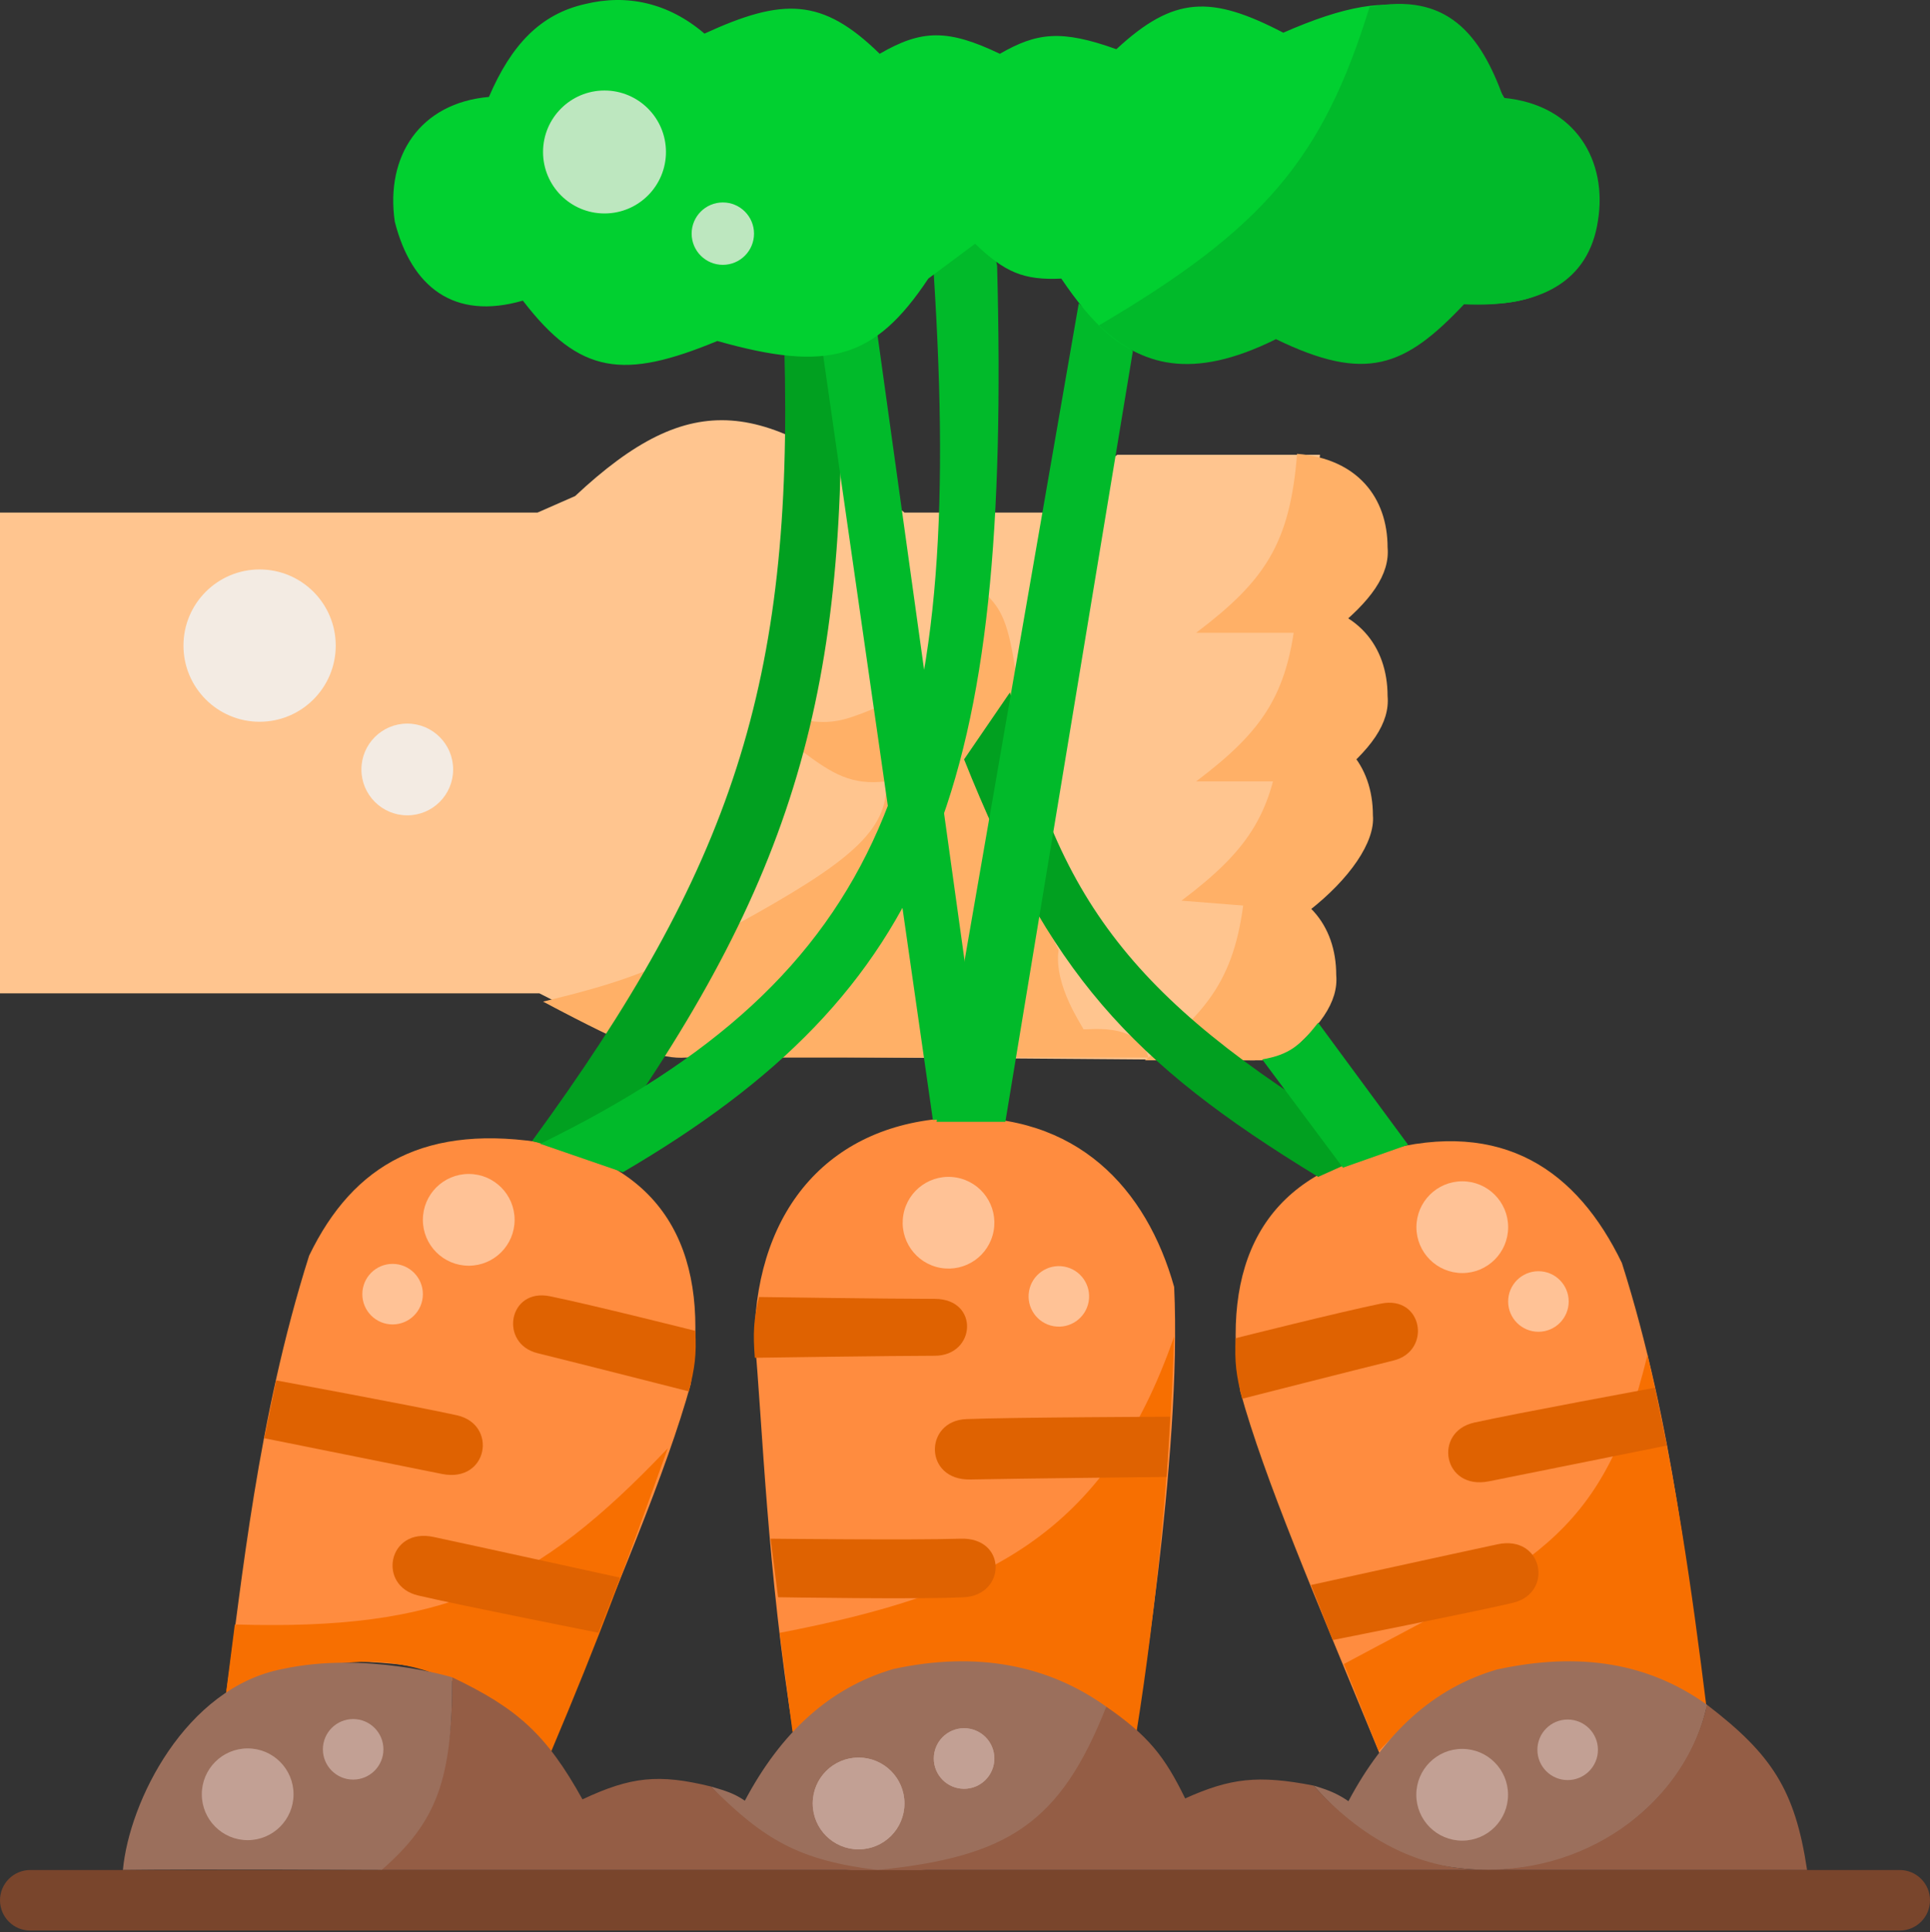 <svg width="1052" height="1053" viewBox="0 0 1052 1053" fill="none" xmlns="http://www.w3.org/2000/svg">
<rect x="0" y="0" width="1052" height="1053" fill="#333333" stroke="none"/>
<path d="M294 541.322H0V279.322H293L313.5 270.322C377.273 210.614 417.046 217.335 493 279.322H568.5L609 247.822H719.5L684 577.822L361 575.322L294 541.322Z" fill="#FFC58F"/>
<path d="M624 577.822C661.306 549.616 675.133 529.384 679 480.322C711.797 482.915 728.337 504.108 728.343 531.322C729.648 545.84 719.618 560.557 697.5 577.822H624Z" fill="#FFB067"/>
<path d="M644 490.822C681.306 462.616 695.133 442.384 699 393.322C731.797 395.915 748.337 417.108 748.343 444.322C749.648 458.84 735.618 479.057 713.5 496.322L644 490.822Z" fill="#FFB067"/>
<path d="M652 344.822C689.306 316.616 703.133 296.384 707 247.322C739.797 249.915 756.337 271.108 756.343 298.322C757.648 312.84 747.618 327.557 725.5 344.822H652Z" fill="#FFB067"/>
<path d="M652 425.822C689.306 397.616 703.133 377.384 707 328.322C739.797 330.915 756.337 352.108 756.343 379.322C757.648 393.84 747.618 408.557 725.5 425.822H652Z" fill="#FFB067"/>
<circle cx="222" cy="419.322" r="25" fill="#F3EBE3"/>
<circle cx="141.5" cy="351.822" r="41.5" fill="#F3EBE3"/>
<path d="M374 576.322C360.438 577.253 345.253 572.018 296 545.822C338.828 535.504 362.227 527.436 401.5 503.822C461.604 470.656 484.546 453.09 483 425.822C464.269 427.909 454.214 422.224 436.5 408.822L441 392.822C455.486 395.023 463.765 391.189 478.5 385.322C504.658 367.317 518.017 354.528 538.5 324.822C546.459 333.138 550.539 340.773 555 376.322L527.5 417.322L577 517.822C574.232 537.163 590.5 559.822 590.5 560.822C590.5 561.822 620.535 555.935 626 576.322H374Z" fill="#FFB067"/>
<path d="M837.559 910.749C804.112 914.123 777.155 928.078 752.059 955.749C716.461 869.216 689.163 805.874 676.059 758.249C665.322 689.261 688.059 641.749 753.559 627.249C819.5 609.322 859.825 638.123 884.059 688.249C912.402 777.528 920.728 866.914 929.059 925.249C905.642 911.133 877.405 906.905 837.559 910.749Z" fill="#FF8C3F"/>
<circle cx="16.5" cy="16.5" r="16.5" transform="matrix(-1 0 0 1 855.059 692.749)" fill="#FFC296"/>
<circle cx="25" cy="25" r="25" transform="matrix(-1 0 0 1 822.059 643.749)" fill="#FFC296"/>
<path d="M732.501 906.822L751.501 954.322C807.501 893.822 879.501 897.322 930.256 931.03C921.88 863.6 913.5 805.322 898 738.322C873.515 839.975 832.671 852.97 732.501 906.822Z" fill="#F76F01"/>
<path d="M759.567 741.414C738.575 746.58 677.059 762.249 677.059 762.249C673.844 749.485 672.847 742.251 673.559 729.249C673.559 729.249 729.999 715.045 752.779 710.397C775.559 705.749 780.559 736.249 759.567 741.414Z" fill="#DF6201"/>
<path d="M824.642 873.461C802.209 878.755 726.399 893.751 726.399 893.751L714.559 863.749C714.559 863.749 791.29 846.896 816.223 841.568C841.155 836.241 847.074 868.166 824.642 873.461Z" fill="#DF6201"/>
<path d="M803.559 775.249C826.059 770.249 902.059 756.249 902.059 756.249L908.559 787.749C908.559 787.749 836.559 802.249 811.559 807.249C786.559 812.249 781.059 780.249 803.559 775.249Z" fill="#DF6201"/>
<path d="M525.223 908.38C491.704 905.815 462.298 923.558 432.724 946.38C418 854.822 415.741 777.068 411.224 727.88C412.796 658.079 453.008 611.907 520.038 609.161C587.067 606.416 624.967 647.714 640 701.322C644.5 793.822 619.001 943.322 619.001 943.322C598.434 925.305 565.124 911.61 525.223 908.38Z" fill="#FF8C3F"/>
<circle cx="16.5" cy="16.5" r="16.5" transform="matrix(-0.984 -0.176 -0.176 0.984 596.292 693.13)" fill="#FFC296"/>
<circle cx="25" cy="25" r="25" transform="matrix(-0.984 -0.176 -0.176 0.984 546.018 646.122)" fill="#FFC296"/>
<path d="M424.999 889.823L431.999 943.822C497.773 894.123 575.468 901.708 619.499 943.822C630.264 876.446 638 797.322 640 728.322C602.099 836.844 537.469 868.111 424.999 889.823Z" fill="#F76F01"/>
<path d="M509.475 738.822C486.951 738.822 411.429 739.924 411.429 739.924C410.434 726.78 410.702 719.479 413.714 706.81C413.714 706.81 484.951 707.822 509.475 707.822C534 707.822 532 738.822 509.475 738.822Z" fill="#DF6201"/>
<path d="M525.5 870.416C502.485 871.68 424.108 870.416 424.108 870.416L420.025 838.504C420.025 838.504 498.019 839.361 523.5 838.504C548.98 837.648 548.514 869.152 525.5 870.416Z" fill="#DF6201"/>
<path d="M526.672 773.342C549.701 772.38 637.813 772.03 637.813 772.03L635.918 804.848C635.918 804.848 554.405 805.729 528.916 806.251C503.426 806.773 503.644 774.304 526.672 773.342Z" fill="#DF6201"/>
<path d="M215 906.749C248.447 910.123 275.404 924.078 300.5 951.749C336.098 865.216 363.396 801.874 376.5 754.249C387.237 685.261 364.5 637.749 299 623.249C232.464 611.839 192.734 634.123 168.5 684.249C140.157 773.528 131.831 862.914 123.5 921.249C146.917 907.133 175.154 902.906 215 906.749Z" fill="#FF8C3F"/>
<circle cx="214" cy="705.249" r="16.5" fill="#FFC296"/>
<circle cx="255.5" cy="664.749" r="25" fill="#FFC296"/>
<path d="M249 771.249C226.5 766.249 150.5 752.249 150.5 752.249L144 783.749C144 783.749 216 798.249 241 803.249C266 808.249 271.5 776.249 249 771.249Z" fill="#DF6201"/>
<path d="M128 885.249L123 924.322C199.006 894.02 238.27 898.072 300.5 954.322C326.961 891.739 341.008 853.256 364 789.249C291.969 865.041 241.676 888.697 128 885.249Z" fill="#F76F01"/>
<path d="M292.992 737.415C313.984 742.58 375.5 758.249 375.5 758.249C378.715 745.485 379.712 738.251 379 725.249C379 725.249 322.559 711.045 299.78 706.397C277 701.749 272 732.249 292.992 737.415Z" fill="#DF6201"/>
<path d="M227.917 869.461C250.349 874.755 326.159 889.751 326.159 889.751L338 859.749C338 859.749 261.268 842.896 236.336 837.568C211.404 832.241 205.484 864.166 227.917 869.461Z" fill="#DF6201"/>
<path d="M716 973.058C724.548 975.552 729.337 977.688 735 981.558C754.638 944.558 781.069 920.003 816 909.784C861.345 899.976 898.727 906.31 930.5 929.058C925 954.558 910.752 975.366 891 991.367C870.881 1008.49 846 1018.56 811.5 1019.06C761.5 1018.06 740 999.558 716 973.058Z" fill="#9B6F5C"/>
<circle cx="797" cy="978.058" r="25" fill="#C2A094"/>
<circle cx="854.5" cy="953.558" r="16.5" fill="#C2A094"/>
<path d="M387.5 973.558C396.048 976.052 400.337 977.424 406 981.293C425.638 944.294 452.069 919.738 487 909.52C532.345 899.712 571.227 907.311 603 930.058C597.5 955.558 583.752 977.057 564 993.058C543.881 1010.18 517 1020.06 482.5 1020.56C432.5 1019.56 411.5 1000.06 387.5 973.558Z" fill="#9B6F5C"/>
<circle cx="468" cy="982.794" r="25" fill="#C2A094"/>
<circle cx="525.5" cy="958.294" r="16.5" fill="#C2A094"/>
<circle cx="468" cy="982.794" r="25" fill="#C2A094"/>
<circle cx="525.5" cy="958.294" r="16.5" fill="#C2A094"/>
<path d="M930.5 929.058C965.775 956.091 978.465 975.361 985 1019.06H478.5H207.5C242.269 981.846 246.571 958.033 246.5 914.058C281.967 930.975 297.849 945.137 317.5 980.558C343.927 968.143 359.088 966.579 387.5 973.558C416.373 1002.5 435.453 1013.87 478.5 1019.06C549.318 1011.82 577.798 993.845 603 930.058C625.948 945.898 634.847 957.157 646 980.058C670.562 969.01 685.768 967.144 716 973.058C745.149 1005.4 777.324 1018.75 808 1018.82C868.469 1020.18 918.876 980.599 930.5 929.058Z" fill="#945D45"/>
<path d="M154 909.52C199.345 899.712 246.5 914.058 246.5 914.058C246.646 969.817 238.054 992.82 208 1019.06C208 1019.06 101.5 1018.56 67 1019.06C70.347 982.051 100.901 919.73 154 909.52Z" fill="#9B6F5C"/>
<circle cx="135" cy="977.794" r="25" fill="#C2A094"/>
<path d="M0 1035.56C0 1026.45 7.387 1019.06 16.5 1019.06H1035.5C1044.61 1019.06 1052 1026.45 1052 1035.56V1035.56C1052 1044.67 1044.61 1052.06 1035.5 1052.06H16.5C7.387 1052.06 0 1044.67 0 1035.56V1035.56Z" fill="#79452C"/>
<circle cx="192.5" cy="953.294" r="16.5" fill="#C2A094"/>
<path d="M718.5 641.322C615.444 578.556 571.881 529.983 525.5 413.822L550.5 377.322C576.735 494.593 621.17 549.005 752 626.322L718.5 641.322Z" fill="#01A020"/>
<path d="M718.5 557.322L767.5 623.822L732 636.322L688 577.322C702.25 574.857 708.592 570.059 718.5 557.322Z" fill="#01BA2A"/>
<path d="M324.5 631.322L290 621.822C398.626 473.234 432.653 372.429 427.5 189.322L458 186.322C463.166 375.544 434.037 479.604 324.5 631.322Z" fill="#01A020"/>
<path d="M448.5 192.322L508.5 610.322L537.5 607.822L478 180.322L448.5 192.322Z" fill="#01BA2A"/>
<path d="M543.5 144.822C550.994 428.593 509.076 539.594 339.5 638.822L294.5 623.322C482.828 531.231 526 415.822 509 149.822C492 -116.178 543.5 144.822 543.5 144.822Z" fill="#01BA2A"/>
<path d="M617.5 191.322L548 611.322H510.5L526.4 519.822L588 165.322L617.5 191.322Z" fill="#01BA2A"/>
<path d="M391 185.822C340.158 206.837 316.179 204.411 285 163.822C247.272 174.746 224.208 156.243 215.195 120.822C209.953 84.959 229.047 56.078 266.5 52.822C278.645 24.564 294.437 7.7 319 2.19C341.542 -3.32 364.229 1.392 384 18.322C426.795 -1.357 448.245 -1.302 479.5 29.322C502.631 15.868 516.919 15.906 545 29.322C565.106 17.739 578.502 16.052 608.5 26.822C639.892 -2.254 660.077 -2.676 699.5 17.822C765.821 -11.238 790.166 1.636 820.5 54.322C862.615 66.223 872.143 82.038 870.5 122.322C854.159 158.386 838.095 167.672 797.5 165.322C762.806 202.212 740.267 206.084 695 183.822C638.339 206.512 612.146 201.633 578.5 151.822C557.893 152.798 547.691 148.347 531.5 132.822L506 151.822C476.74 195.861 451.367 202.872 391 185.822Z" fill="#01D030"/>
<path d="M819.5 53.322C807.201 19.41 789.271 -4.633 746.5 3.822C721.042 86.39 688.883 124.47 599 177.322C621.783 199.118 649.341 207.756 695.5 184.822C744.384 208.54 765.6 200.188 798 165.822C839.523 167.85 866.035 153.465 871 120.322C876.249 88.251 859.382 57.094 819.5 53.322Z" fill="#01BA2A"/>
<circle cx="329.5" cy="82.822" r="33.5" fill="#BDE7BF"/>
<circle cx="394" cy="127.322" r="17" fill="#BDE7BF"/>
</svg>
